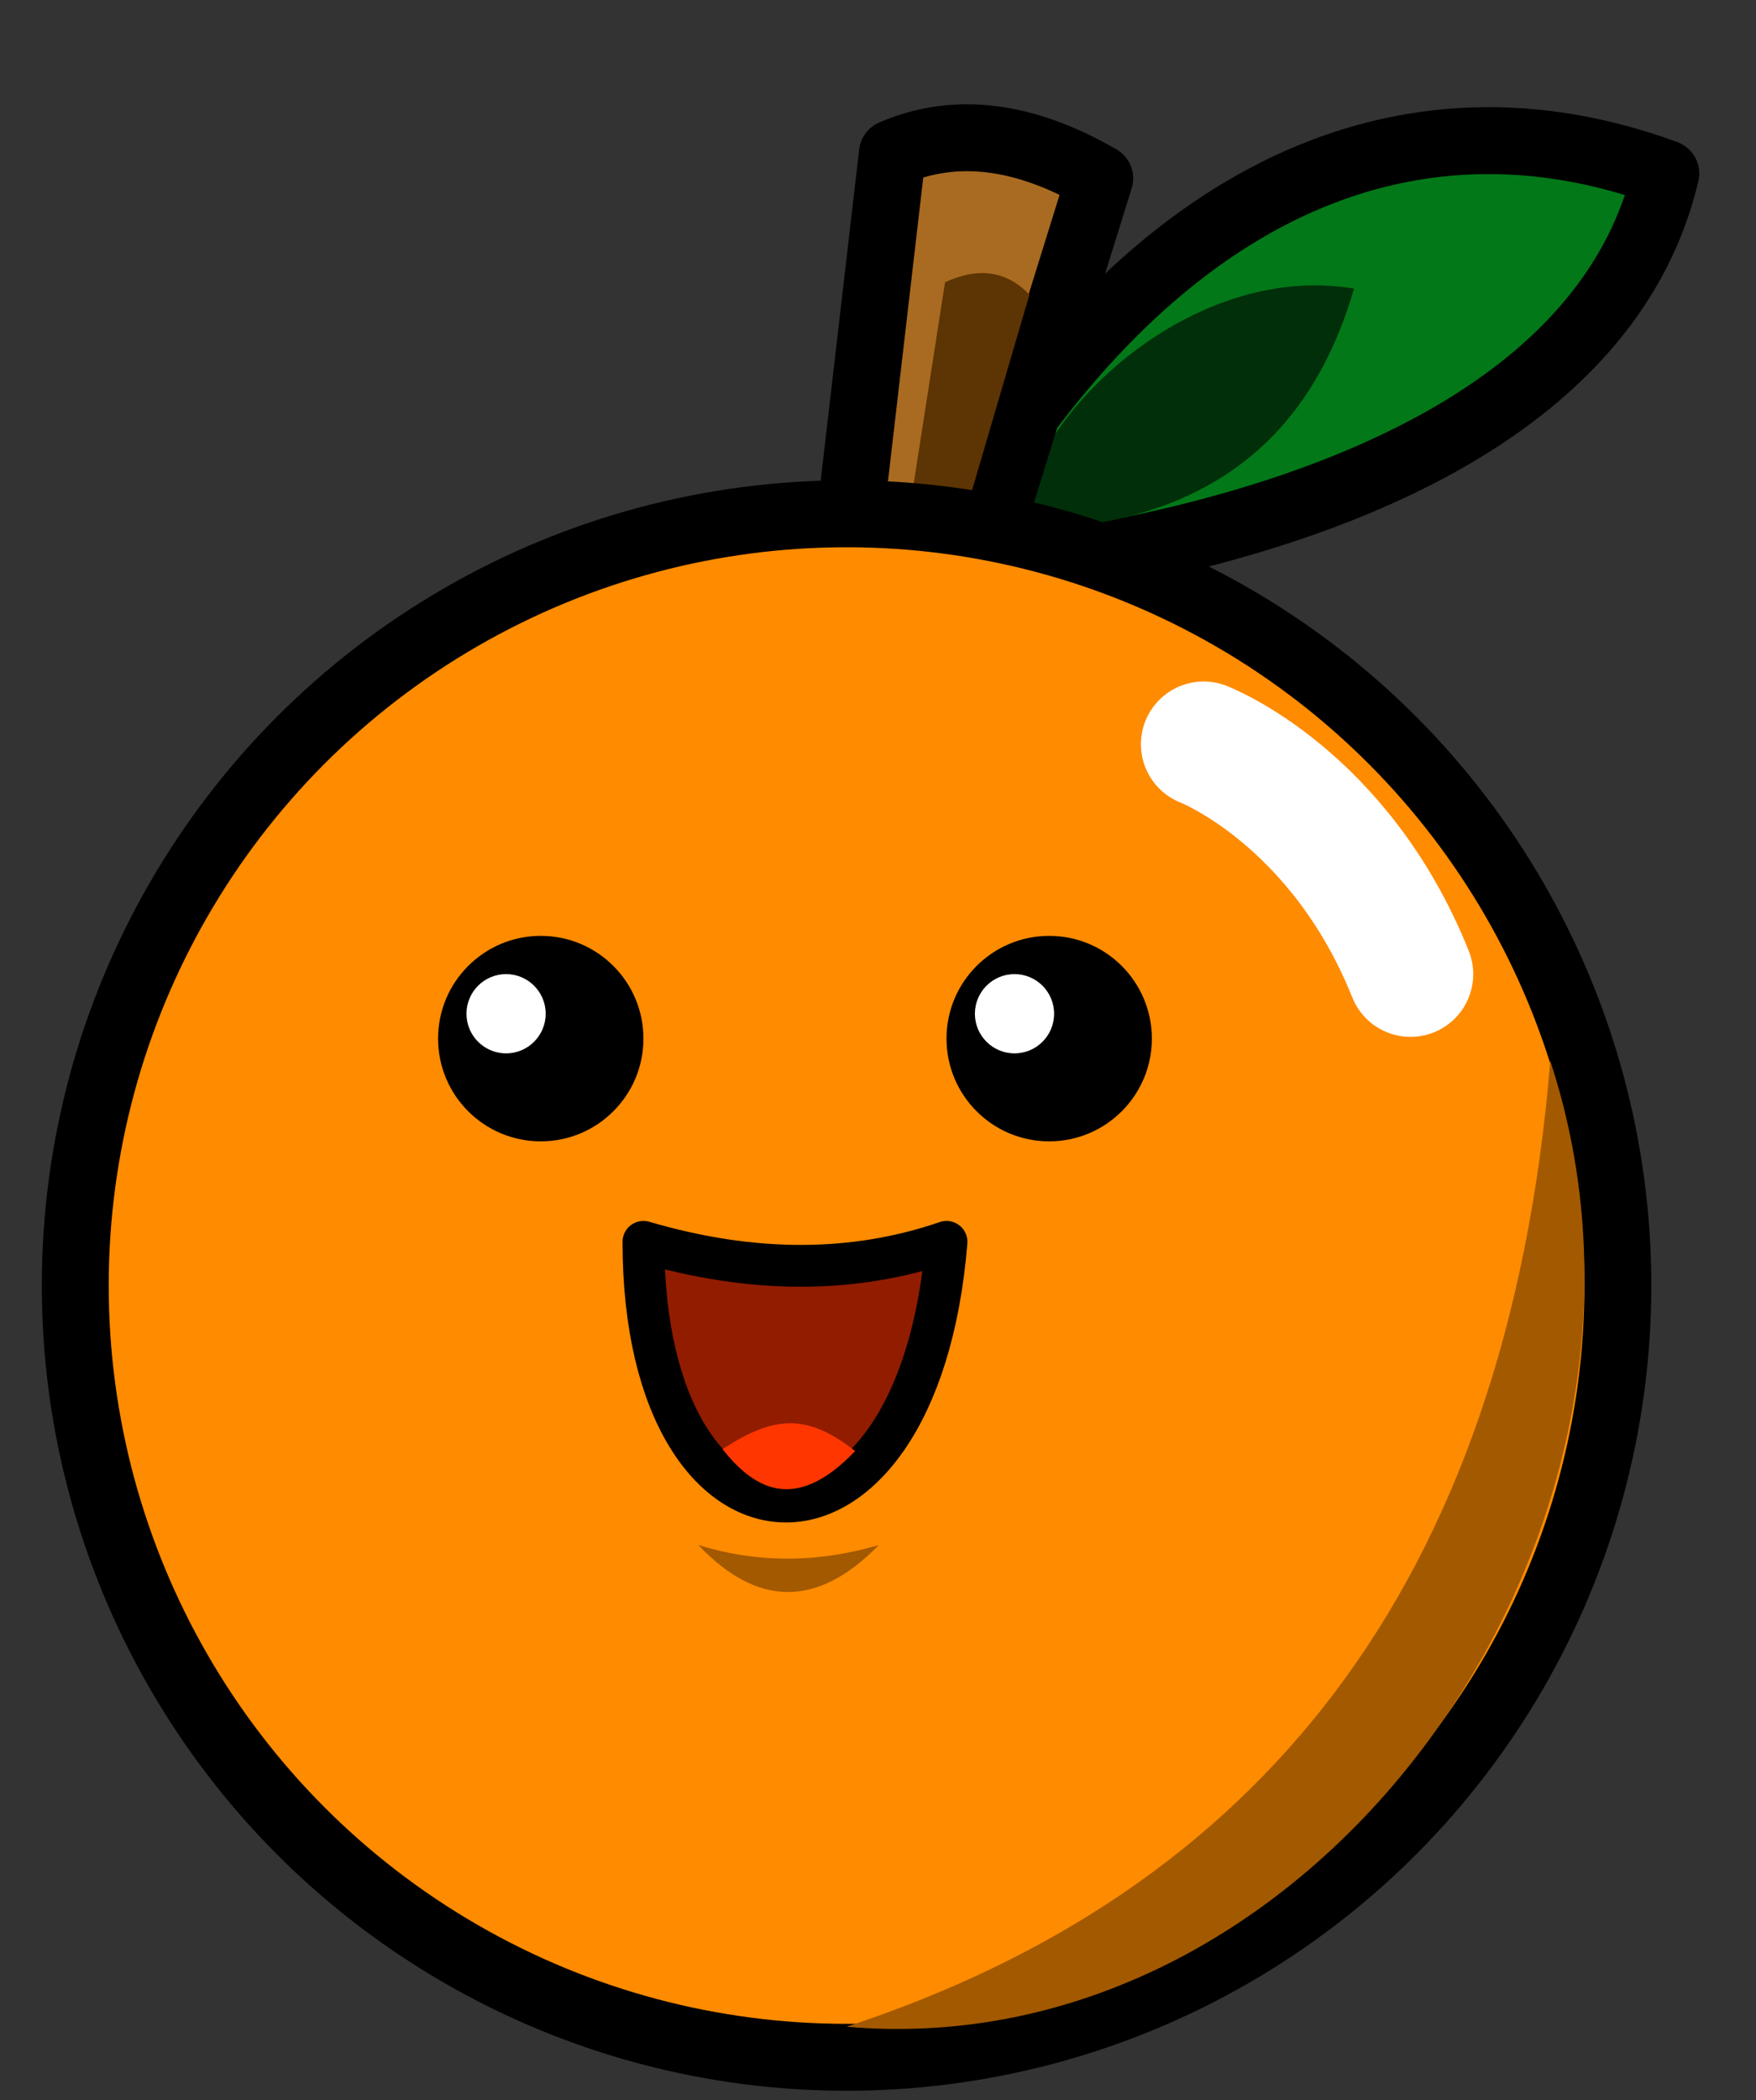 <?xml version="1.0" encoding="UTF-8" standalone="no"?><!DOCTYPE svg PUBLIC "-//W3C//DTD SVG 1.1//EN" "http://www.w3.org/Graphics/SVG/1.1/DTD/svg11.dtd"><svg width="100%" height="100%" viewBox="0 0 210 251" version="1.1" xmlns="http://www.w3.org/2000/svg" xmlns:xlink="http://www.w3.org/1999/xlink" xml:space="preserve" xmlns:serif="http://www.serif.com/" style="fill-rule:evenodd;clip-rule:evenodd;stroke-linecap:round;stroke-linejoin:round;stroke-miterlimit:1.5;"><rect x="0" y="0" width="210" height="251" fill="#333333" stroke="none"/><rect id="Orange" x="0" y="0" width="209.512" height="250.889" style="fill:none;"/><g id="Orange1" serif:id="Orange"><path d="M114.16,62.306c23.624,-39.866 54.132,-52.921 85.054,-41.568c-6.361,26.96 -37.238,40.058 -67.697,45.761l-17.357,-4.193Z" style="fill:#027818;stroke:#000;stroke-width:8px;"/><path d="M122.113,60.844c3.052,-13.344 21.535,-29.459 39.814,-26.346c-3.439,11.771 -11.048,24.488 -30.359,27.966l-9.455,-1.62Z" style="fill:#002f09;"/><path d="M101.241,65.468l5.482,-47.152c7.621,-3.294 15.908,-2.138 24.794,3l-14.928,47.987l-15.348,-3.835Z" style="fill:#a96b21;stroke:#000;stroke-width:8px;"/><path d="M115.16,62.306l7.951,-27.085c-2.757,-2.885 -6.141,-3.308 -10.093,-1.488l-4.314,27.674l6.456,0.899Z" style="fill:#5d3403;"/><circle cx="101.241" cy="153.648" r="92.241" style="fill:#ff8b00;stroke:#000;stroke-width:8px;"/><path d="M101.241,242.234c48.704,-16.027 78.96,-52.104 84.158,-115.418c18.305,55.712 -27.599,120.373 -84.158,115.418Z" style="fill:#a35900;"/><path d="M83.511,184.659c6.722,2.08 13.878,2.267 21.596,0c-7.529,7.726 -14.708,7.258 -21.596,0Z" style="fill:#a35900;"/><g><circle cx="125.472" cy="124.135" r="12.279"/><circle cx="121.324" cy="121.162" r="4.736" style="fill:#fff;"/></g><g><circle cx="64.67" cy="124.135" r="12.279"/><circle cx="60.522" cy="121.162" r="4.736" style="fill:#fff;"/></g><path d="M143.944,88.952c0,0 16.217,6.226 24.739,27.474" style="fill:none;stroke:#fff;stroke-width:15px;"/><g><path d="M76.949,148.427c13.232,3.88 25.278,3.761 36.245,0c-3.431,42.043 -36.234,40.722 -36.245,0Z" style="fill:#921c00;stroke:#000;stroke-width:5px;"/><path d="M86.405,173.207c6.154,-4.042 10.123,-4.285 15.861,0.221c-7.352,7.727 -12.301,4.243 -15.861,-0.221Z" style="fill:#ff3600;"/></g></g></svg>